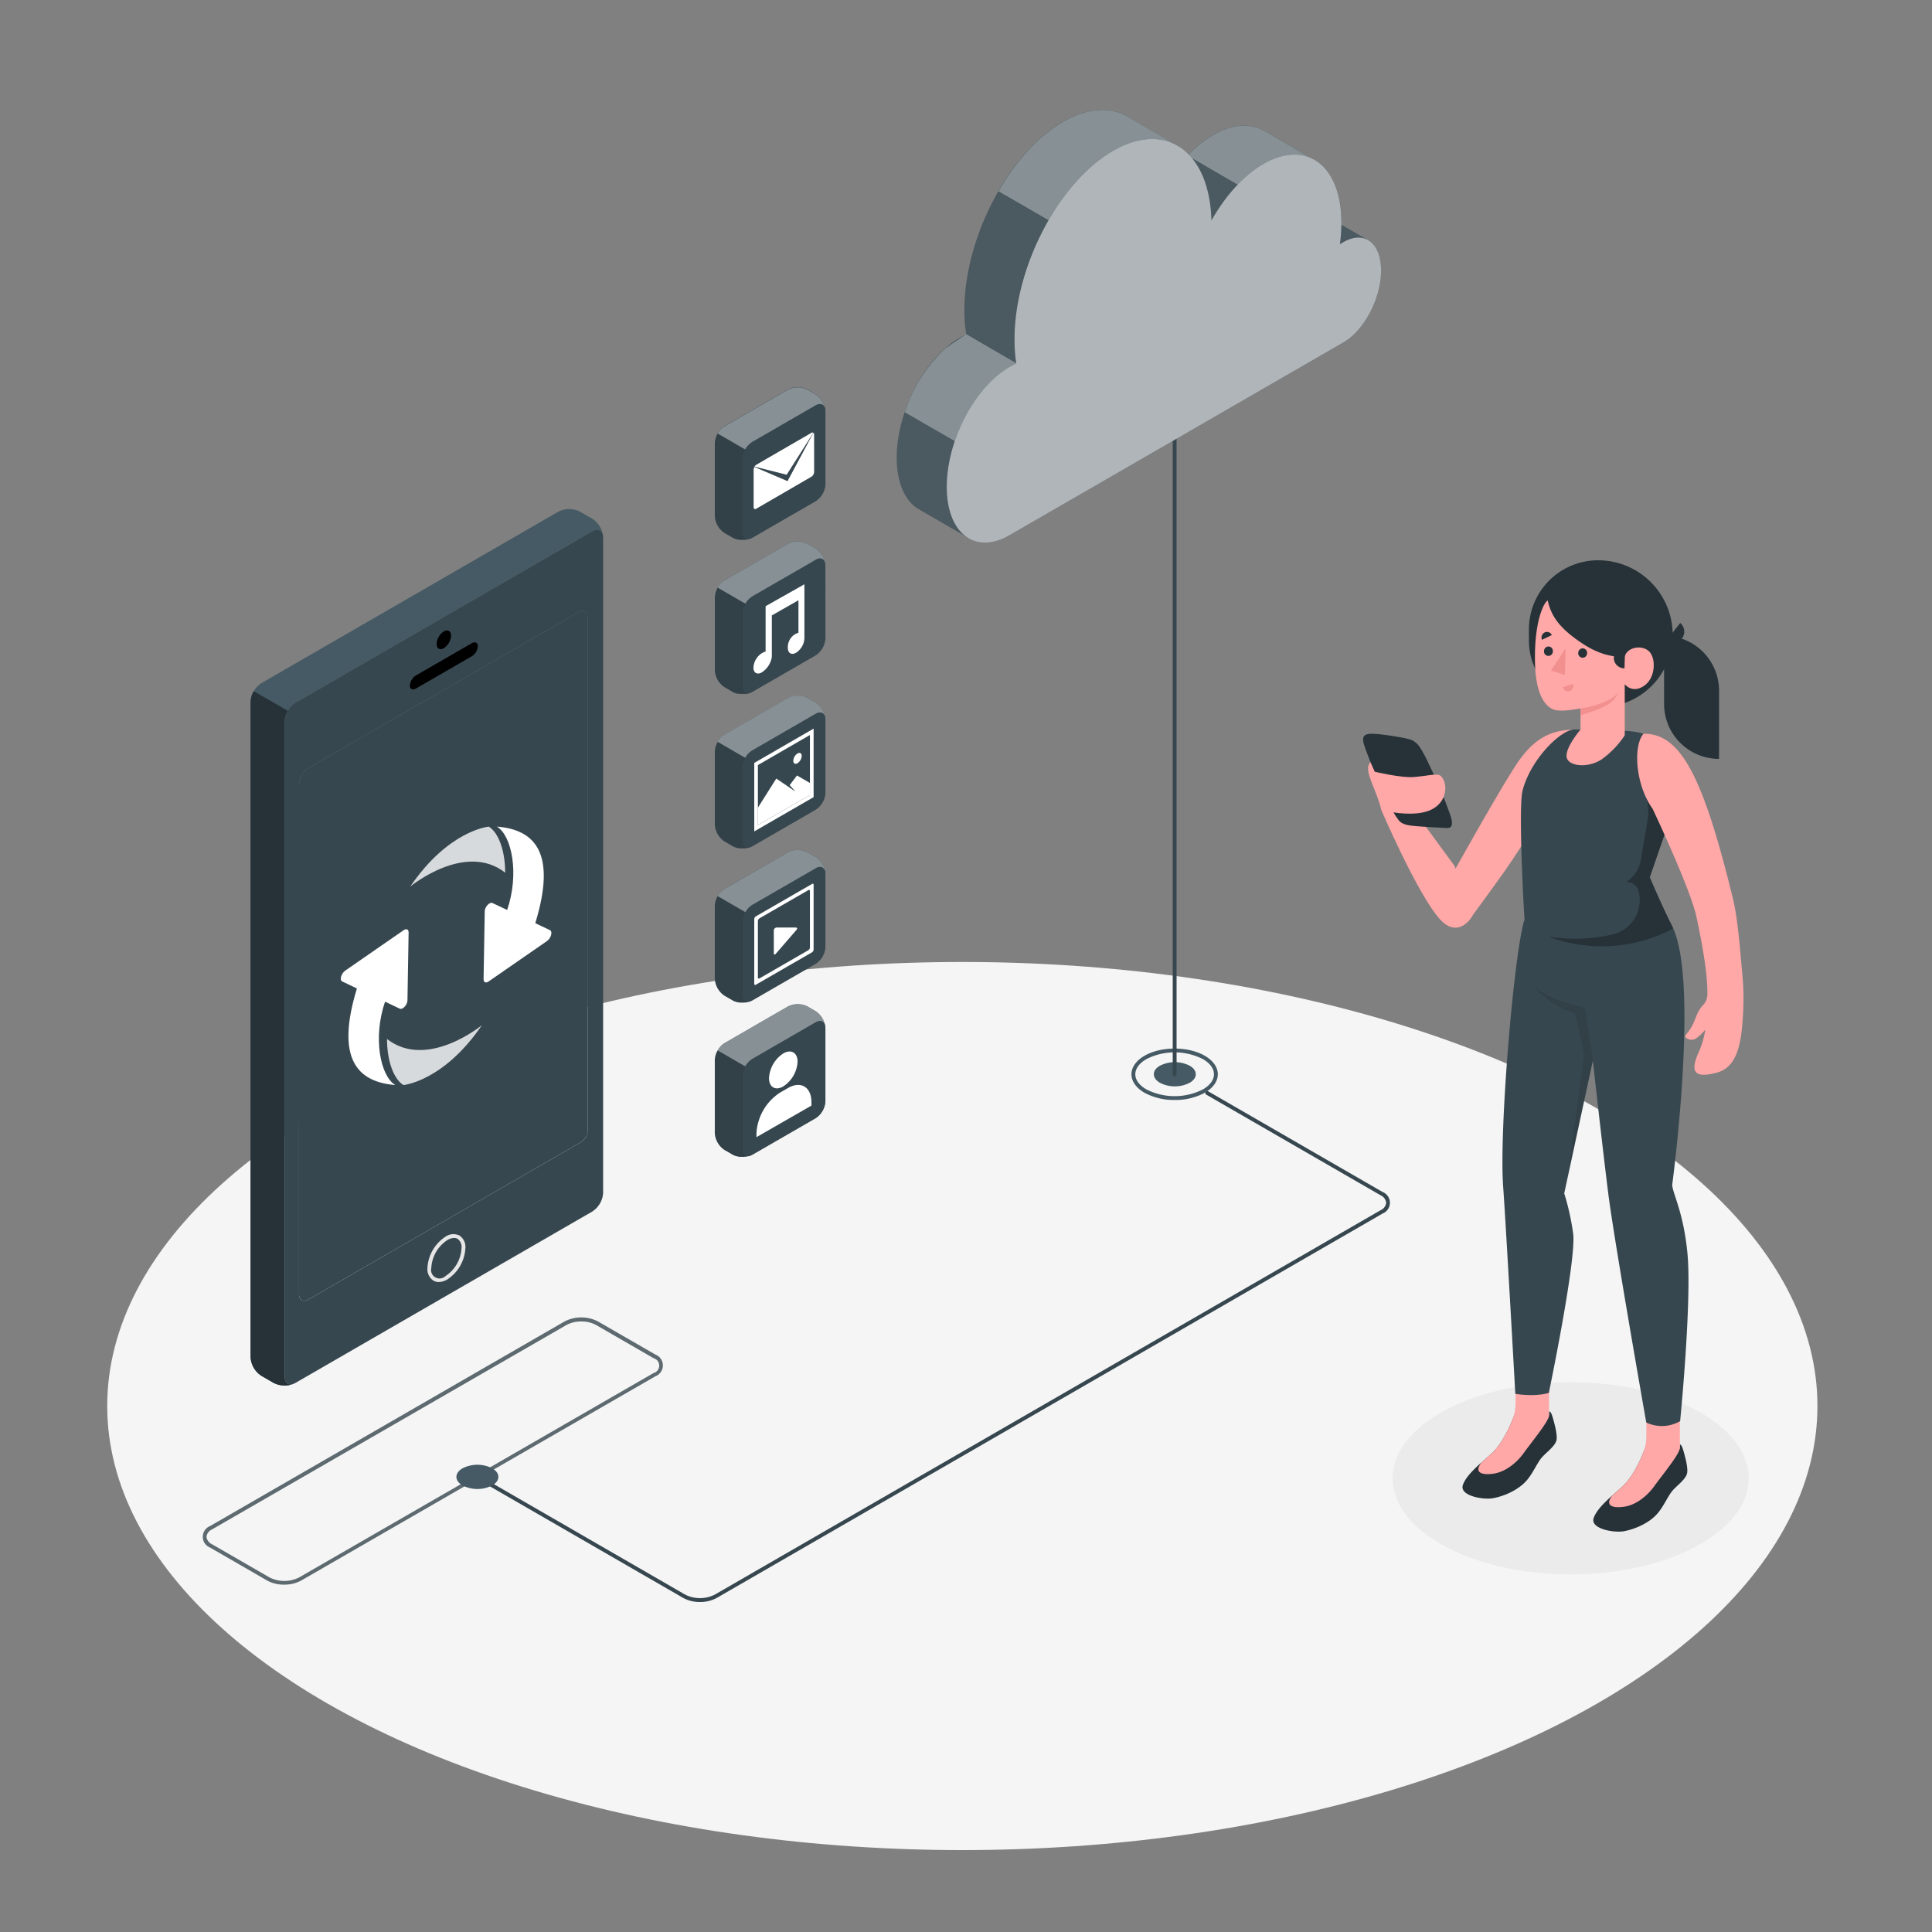 <svg xmlns="http://www.w3.org/2000/svg" viewBox="0 0 500 500"><rect x="0" y="0" width="500" height="500" fill="#808080" stroke="none"/><g id="freepik--Floor--inject-2"><ellipse id="freepik--floor--inject-2" cx="249.05" cy="363.88" rx="221.3" ry="114.92" style="fill:#f5f5f5"></ellipse></g><g id="freepik--Shadow--inject-2"><ellipse id="freepik--shadow--inject-2" cx="406.49" cy="382.59" rx="46.08" ry="24.86" style="fill:#ebebeb"></ellipse></g><g id="freepik--Lines--inject-2"><g id="freepik--lines--inject-2"><g style="opacity:0.8"><path d="M73.59,410.1a8.91,8.91,0,0,1-4.35-1l-14.85-8.58a3,3,0,0,1,0-5.59L146.09,342a9.43,9.43,0,0,1,8.68,0l14.86,8.57a3,3,0,0,1,0,5.6l-91.7,52.88A8.9,8.9,0,0,1,73.59,410.1ZM150.43,342a7.87,7.87,0,0,0-3.84.91l-91.7,52.89a2.41,2.41,0,0,0-1.45,1.93,2.43,2.43,0,0,0,1.45,1.93l14.85,8.57a8.51,8.51,0,0,0,7.69,0h0l91.7-52.88a2,2,0,0,0,0-3.86l-14.86-8.58A7.84,7.84,0,0,0,150.43,342Z" style="fill:#37474F"></path></g><path d="M181.15,414.6a8.88,8.88,0,0,1-4.34-1.06L123.3,382.65a.49.49,0,0,1-.18-.68.51.51,0,0,1,.68-.19l53.51,30.9a8.54,8.54,0,0,0,7.69,0L357.3,313.2a2.39,2.39,0,0,0,1.44-1.93,2.42,2.42,0,0,0-1.44-1.93l-45.16-26.07a.5.5,0,0,1,.5-.86l45.16,26.07a3,3,0,0,1,0,5.59L185.5,413.54A8.89,8.89,0,0,1,181.15,414.6Z" style="fill:#37474F"></path><path d="M300.2,280.23a8.45,8.45,0,0,0,7.68,0c2.12-1.22,2.12-3.21,0-4.43a8.52,8.52,0,0,0-7.68,0C298.08,277,298.08,279,300.2,280.23Z" style="fill:#455a64"></path><path d="M304,284.67a16,16,0,0,1-7.8-1.86h0c-2.18-1.26-3.38-3-3.38-4.79s1.2-3.54,3.38-4.79c4.3-2.49,11.3-2.48,15.6,0,2.17,1.25,3.37,3,3.37,4.79s-1.2,3.53-3.37,4.79A16,16,0,0,1,304,284.67Zm-7.3-2.73a16.12,16.12,0,0,0,14.6,0c1.85-1.07,2.87-2.46,2.87-3.92s-1-2.86-2.87-3.93a16.18,16.18,0,0,0-14.6,0c-1.86,1.07-2.88,2.47-2.88,3.93s1,2.85,2.88,3.92Z" style="fill:#455a64"></path><path d="M119.71,384.43a8.45,8.45,0,0,0,7.68,0c2.12-1.22,2.12-3.21,0-4.43a8.45,8.45,0,0,0-7.68,0C117.59,381.22,117.59,383.21,119.71,384.43Z" style="fill:#455a64"></path><path d="M304,278.52a.5.5,0,0,1-.5-.5V111.86a.5.5,0,0,1,.5-.5.51.51,0,0,1,.5.5V278A.51.51,0,0,1,304,278.52Z" style="fill:#37474F"></path></g></g><g id="freepik--Cloud--inject-2"><g id="freepik--cloud--inject-2"><path d="M354.32,62.3l-13-7.49h0c-1.74-1.16-4.06-1.15-6.63.33l-.93.54a39.66,39.66,0,0,0,.39-5.5,29.23,29.23,0,0,0-.85-7.26L340,41.29l-12.86-7.43h0c-3.53-2-8.14-1.85-13.18,1.06s-9.89,8.3-13.46,14.63A33.85,33.85,0,0,0,299,40l5.85-2.24-12.43-7.15h0c-4.55-3-10.64-2.95-17.35.92C261,39.68,249.58,61.48,249.58,80.26a39,39,0,0,0,.47,6.21l-1.76,1c-9,5.17-16.22,19-16.22,31h0c0,6.59,2.22,11.29,5.71,13.32h0l13,7.51,2.15-11,18.94-10.94L334.71,81.1c5.34-3.07,9.66-11.29,9.73-18.42L352,66.74Z" style="fill:#37474F"></path><path d="M354.32,62.3l-13-7.49h0c-1.74-1.16-4.06-1.15-6.63.33l-.93.54a39.66,39.66,0,0,0,.39-5.5,29.23,29.23,0,0,0-.85-7.26L340,41.29l-12.86-7.43h0c-3.53-2-8.14-1.85-13.18,1.06s-9.89,8.3-13.46,14.63A33.85,33.85,0,0,0,299,40l5.85-2.24-12.43-7.15h0c-4.55-3-10.64-2.95-17.35.92C261,39.68,249.58,61.48,249.58,80.26a39,39,0,0,0,.47,6.21l-1.76,1c-9,5.17-16.22,19-16.22,31h0c0,6.59,2.22,11.29,5.71,13.32h0l13,7.51,2.15-11,18.94-10.94L334.71,81.1c5.34-3.07,9.66-11.29,9.73-18.42L352,66.74Z" style="fill:#fff;opacity:0.1"></path><path d="M327.18,33.86h0c-3.53-2-8.14-1.85-13.18,1.06a30.59,30.59,0,0,0-6.65,5.34l16.59,9.64,9.87-4.48c-.13-.87-.29-1.71-.49-2.5L340,41.29Z" style="fill:#37474F"></path><path d="M299.58,42.07c-.17-.71-.36-1.4-.58-2.06L304,38.12l.58-.53-12.11-7h0c-4.55-3-10.64-2.95-17.35.92-6.39,3.69-12.22,10.2-16.7,18l20.16,11.63Z" style="fill:#37474F"></path><path d="M250.05,86.47l-5.34,3.62a39.47,39.47,0,0,0-10.56,16.6l15.18,8.76L263,94Z" style="fill:#37474F"></path><path d="M327.18,33.86h0c-3.53-2-8.14-1.85-13.18,1.06a30.59,30.59,0,0,0-6.65,5.34l16.59,9.64,9.87-4.48c-.13-.87-.29-1.71-.49-2.5L340,41.29Z" style="fill:#fff;opacity:0.4"></path><path d="M299.58,42.07c-.17-.71-.36-1.4-.58-2.06L304,38.12l.58-.53-12.11-7h0c-4.55-3-10.64-2.95-17.35.92-6.39,3.69-12.22,10.2-16.7,18l20.16,11.63Z" style="fill:#fff;opacity:0.4"></path><path d="M250.05,86.47l-5.34,3.62a39.47,39.47,0,0,0-10.56,16.6l15.18,8.76L263,94Z" style="fill:#fff;opacity:0.4"></path><path d="M347.69,62.65l-.93.54a39.8,39.8,0,0,0,.39-5.51c0-14.85-9-21.68-20.18-15.25-5.17,3-9.88,8.3-13.45,14.62-.5-17.89-11.71-25.95-25.47-18C274,47.17,262.56,69,262.56,87.75A39.21,39.21,0,0,0,263,94l-1.76,1c-9,5.17-16.22,19-16.22,31h0c0,11.95,7.26,17.7,16.22,12.52l23.59-13.61h0L347.69,88.6c5.38-3.1,9.73-11.43,9.73-18.59h0C357.42,62.84,353.07,59.55,347.69,62.65Z" style="fill:#37474F"></path><path d="M347.69,62.65l-.93.54a39.8,39.8,0,0,0,.39-5.51c0-14.85-9-21.68-20.18-15.25-5.17,3-9.88,8.3-13.45,14.62-.5-17.89-11.71-25.95-25.47-18C274,47.17,262.56,69,262.56,87.75A39.21,39.21,0,0,0,263,94l-1.76,1c-9,5.17-16.22,19-16.22,31h0c0,11.95,7.26,17.7,16.22,12.52l23.59-13.61h0L347.69,88.6c5.38-3.1,9.73-11.43,9.73-18.59h0C357.42,62.84,353.07,59.55,347.69,62.65Z" style="fill:#fff;opacity:0.6"></path></g></g><g id="freepik--Device--inject-2"><g id="freepik--device--inject-2"><path d="M156.06,138.66c-.2-1.45-1.37-2-2.77-1.17L76.44,181.86a6.18,6.18,0,0,0-2.79,4.84V356.29c0,1.65,1.06,2.39,2.44,1.79a6.26,6.26,0,0,1-5.24-.17l-3.2-1.85a6.14,6.14,0,0,1-2.8-4.84V181.64a6.17,6.17,0,0,1,2.8-4.85l76.85-44.37a6.12,6.12,0,0,1,5.59,0l3.2,1.84A6.24,6.24,0,0,1,156.06,138.66Z" style="fill:#455a64"></path><path d="M153.29,137.49,76.44,181.86a6.18,6.18,0,0,0-2.79,4.84V356.29c0,1.78,1.25,2.51,2.79,1.62l76.85-44.37a6.19,6.19,0,0,0,2.8-4.84V139.11C156.09,137.32,154.83,136.6,153.29,137.49Zm-1.23,155.24c0,1.52-1.07,2.49-2.39,3.25L79.79,336.33c-1.32.76-2.4.14-2.4-1.39v-132a5.32,5.32,0,0,1,2.4-4.15l69.88-40.34c1.32-.77,2.39-.14,2.39,1.38Z" style="fill:#37474f"></path><path d="M76.09,358.08a6.26,6.26,0,0,1-5.24-.17l-3.2-1.85a6.15,6.15,0,0,1-2.8-4.84V181.64a5.71,5.71,0,0,1,.82-2.77l8.8,5.08a5.7,5.7,0,0,0-.82,2.75V356.29C73.65,357.94,74.71,358.68,76.09,358.08Z" style="fill:#263238"></path><path d="M114.87,163.41c1-.59,1.87-.11,1.87,1.09a4.15,4.15,0,0,1-1.87,3.24c-1,.6-1.88.11-1.88-1.08A4.14,4.14,0,0,1,114.87,163.41Z"></path><path d="M113.56,331.79a2.69,2.69,0,0,1-1.4-.37,3.57,3.57,0,0,1-1.54-3.29,10.32,10.32,0,0,1,4.66-8.07,3.59,3.59,0,0,1,3.62-.31,3.55,3.55,0,0,1,1.54,3.29,10.3,10.3,0,0,1-4.66,8.07A4.47,4.47,0,0,1,113.56,331.79Zm3.94-11.4a3.49,3.49,0,0,0-1.72.54h0a9.2,9.2,0,0,0-4.16,7.2,2.2,2.2,0,0,0,3.66,2.12,9.21,9.21,0,0,0,4.16-7.21,2.62,2.62,0,0,0-1-2.42A1.7,1.7,0,0,0,117.5,320.39Z" style="fill:#e6e6e6"></path><path d="M107.63,174.81l14.47-8.35c.86-.5,1.56-.15,1.56.79a3.34,3.34,0,0,1-1.56,2.59l-14.47,8.36c-.86.49-1.56.14-1.56-.79A3.36,3.36,0,0,1,107.63,174.81Z"></path><path d="M152.06,292.73c0,1.52-1.07,2.49-2.39,3.25L79.79,336.33c-1.32.76-2.4.14-2.4-1.39v-132a5.32,5.32,0,0,1,2.4-4.15l69.88-40.34c1.32-.77,2.39-.14,2.39,1.38Z" style="fill:#37474F"></path><path d="M142.33,240.72l-3.8-1.8c5.58-18.2-.08-24.2-9.92-25,3.87,2.38,5.84,12.25,2.64,21.58l-3.8-1.8c-.74-.35-2,1-2,2.15l-.3,17.56c0,.81.57,1.09,1.27.61l15.17-10.5C142.63,242.77,143.07,241.08,142.33,240.72Z" style="fill:#fff"></path><path d="M130.74,225.84c0-5.66-1.73-10.37-4.24-11.91,0,0-10.36.89-20.32,15.5C106.18,229.43,120.35,217.73,130.74,225.84Z" style="fill:#fff;opacity:0.8"></path><path d="M88.57,254l3.8,1.81c-5.58,18.2.09,24.2,9.92,25-3.87-2.38-5.84-12.24-2.64-21.58l3.8,1.81c.74.35,2-1,2-2.15l.3-17.57c0-.8-.57-1.08-1.27-.6l-15.17,10.5C88.27,252,87.83,253.66,88.57,254Z" style="fill:#fff"></path><path d="M100.16,268.89c0,5.67,1.73,10.37,4.24,11.92,0,0,10.36-.9,20.32-15.5C124.72,265.31,110.55,277,100.16,268.89Z" style="fill:#fff;opacity:0.8"></path></g></g><g id="freepik--Icons--inject-2"><g id="freepik--Video--inject-2"><path d="M213.61,226.15a5.61,5.61,0,0,0-2.55-4.4L209,220.56a5.61,5.61,0,0,0-5.08,0L187.54,230a5.65,5.65,0,0,0-2.55,4.4v18.91a5.64,5.64,0,0,0,2.55,4.41l2.06,1.19a3.32,3.32,0,0,0,.54.25l.22.07c.12,0,.24.09.37.12l.3.06.32.05.36,0,.26,0h.62a3.75,3.75,0,0,0,.47-.05l.12,0a4,4,0,0,0,.5-.11l.07,0a4.62,4.62,0,0,0,.94-.38l16.37-9.45a5.62,5.62,0,0,0,2.55-4.41Z" style="fill:#37474F"></path><path d="M213.61,226.14V245a5.61,5.61,0,0,1-2.55,4.41l-16.37,9.45a3.14,3.14,0,0,1-.62.27h0l-.17.05h-.17c-.92.11-1.58-.56-1.58-1.79V238.53a5.6,5.6,0,0,1,2.54-4.4l16.37-9.46c1.28-.73,2.33-.26,2.51,1,0-.13,0-.26-.07-.4A4,4,0,0,1,213.61,226.14Z" style="fill:#37474F"></path><path d="M195.2,237.82v16.79c0,.27.18.37.4.24l14.55-8.39a.94.94,0,0,0,.41-.71V229c0-.26-.19-.36-.41-.23l-14.55,8.39A.91.91,0,0,0,195.2,237.82Zm14,8.09-12.65,7.3c-.23.13-.41,0-.41-.23V238.37a.9.9,0,0,1,.41-.71l12.65-7.3c.23-.13.41,0,.41.23V245.2A.9.9,0,0,1,209.2,245.91Z" style="fill:#fff"></path><path d="M213.57,225.72c-.18-1.3-1.24-1.77-2.5-1l-16.38,9.45a5.23,5.23,0,0,0-1.8,1.9l-7.15-4.13a5.23,5.23,0,0,1,1.8-1.9l16.37-9.45a5.55,5.55,0,0,1,5.08,0l2.08,1.19A5.7,5.7,0,0,1,213.57,225.72Z" style="fill:#fff;opacity:0.4"></path><path d="M194.23,259.13l-.16.06-.37.11a4.79,4.79,0,0,1-1,.2h0a4.07,4.07,0,0,1-.5,0,5.2,5.2,0,0,1-2.55-.61l-2.06-1.19a5.65,5.65,0,0,1-2.55-4.41v-18.9a4.76,4.76,0,0,1,.31-1.58,5.8,5.8,0,0,1,.27-.62l.17-.31,7.15,4.13a5.19,5.19,0,0,0-.74,2.51v18.9c0,1.23.65,1.9,1.58,1.8l.16,0Z" style="opacity:0.1"></path><path d="M200.26,240.83v5.82c0,.43.23.52.51.19l5.37-6.2c.29-.33.17-.6-.27-.6h-4.82A.79.79,0,0,0,200.26,240.83Z" style="fill:#fff"></path></g><g id="freepik--Messages--inject-2"><path d="M213.61,106.39a5.61,5.61,0,0,0-2.55-4.4L209,100.8a5.61,5.61,0,0,0-5.08,0l-16.37,9.45a5.65,5.65,0,0,0-2.55,4.4v18.91a5.61,5.61,0,0,0,2.55,4.4l2.06,1.2a3.32,3.32,0,0,0,.54.25l.22.07.37.12.3.05a3,3,0,0,0,.32.06l.36,0,.26,0h.62l.47-.05.12,0,.5-.11.07,0a4.62,4.62,0,0,0,.94-.38l16.37-9.46a5.61,5.61,0,0,0,2.55-4.4Z" style="fill:#37474F"></path><path d="M213.57,106c-.18-1.3-1.24-1.77-2.5-1l-16.38,9.45a5.23,5.23,0,0,0-1.8,1.9l-7.15-4.13a5.23,5.23,0,0,1,1.8-1.9l16.37-9.45a5.61,5.61,0,0,1,5.08,0l2.08,1.19A5.7,5.7,0,0,1,213.57,106Z" style="fill:#fff;opacity:0.4"></path><path d="M213.61,106.38v18.9a5.61,5.61,0,0,1-2.55,4.41l-16.37,9.45a3.14,3.14,0,0,1-.62.27h0l-.17,0-.17,0c-.92.11-1.58-.56-1.58-1.79V118.77a5.15,5.15,0,0,1,.74-2.5,5.27,5.27,0,0,1,1.8-1.91l16.37-9.45c1.28-.74,2.33-.26,2.51,1,0-.13,0-.26-.07-.4A4,4,0,0,1,213.61,106.38Z" style="fill:#37474F"></path><path d="M210.5,112a.48.48,0,0,0-.48,0l-14.29,8.28a1.51,1.51,0,0,0-.46.48l8.31,2.1Z" style="fill:#fff"></path><path d="M203.81,124.52l-8.55-3.67a1.4,1.4,0,0,0-.22.71v9.69c0,.45.31.63.69.4L210,123.37a1.54,1.54,0,0,0,.69-1.21v-9.69a.5.5,0,0,0-.19-.44Z" style="fill:#fff"></path><path d="M194.23,139.37l-.16.06-.37.11a4.79,4.79,0,0,1-1,.2s0,0,0,0a4.07,4.07,0,0,1-.5,0,5.2,5.2,0,0,1-2.55-.61L187.54,138a5.67,5.67,0,0,1-2.55-4.41V114.65a4.76,4.76,0,0,1,.31-1.57,5.8,5.8,0,0,1,.27-.62l.17-.31,7.15,4.13a5.18,5.18,0,0,0-.74,2.5v18.91c0,1.23.65,1.9,1.58,1.8l.16,0Z" style="opacity:0.1"></path></g><g id="freepik--Music--inject-2"><path d="M213.61,146.31a5.61,5.61,0,0,0-2.55-4.4L209,140.72a5.61,5.61,0,0,0-5.08,0l-16.37,9.45a5.65,5.65,0,0,0-2.55,4.4v18.91a5.61,5.61,0,0,0,2.55,4.4l2.06,1.2a3.32,3.32,0,0,0,.54.25l.22.07.37.12.3,0a3,3,0,0,0,.32.06c.12,0,.24,0,.36,0l.26,0h.62l.47,0,.12,0,.5-.11.07,0a4.62,4.62,0,0,0,.94-.38l16.37-9.46a5.61,5.61,0,0,0,2.55-4.4Z" style="fill:#37474F"></path><path d="M213.57,145.88c-.18-1.3-1.24-1.77-2.5-1l-16.38,9.45a5.16,5.16,0,0,0-1.8,1.9l-7.15-4.13a5.16,5.16,0,0,1,1.8-1.9l16.37-9.45a5.55,5.55,0,0,1,5.08,0l2.08,1.19A5.7,5.7,0,0,1,213.57,145.88Z" style="fill:#fff;opacity:0.4"></path><path d="M198.14,156.88v11.73a4.2,4.2,0,0,0-1,.45,4.73,4.73,0,0,0-2.15,3.72c0,1.37,1,1.92,2.15,1.24a5.83,5.83,0,0,0,2.61-4V159.27l6.89-3.93v8.42a4.2,4.2,0,0,0-1,.45,3.92,3.92,0,0,0-1.75,3.47c0,1.37,1,1.93,2.14,1.24a4.73,4.73,0,0,0,2.15-3.71h0v-14Z" style="fill:#fff"></path><path d="M194.23,179.29l-.16.06-.37.11a4.79,4.79,0,0,1-1,.2h0a4.07,4.07,0,0,1-.5,0,5.2,5.2,0,0,1-2.55-.61l-2.06-1.19a5.67,5.67,0,0,1-2.55-4.41V154.57a4.76,4.76,0,0,1,.31-1.57,5.8,5.8,0,0,1,.27-.62l.17-.31,7.15,4.13a5.18,5.18,0,0,0-.74,2.5v18.91c0,1.23.65,1.9,1.58,1.8l.16,0Z" style="opacity:0.1"></path></g><g id="freepik--Image--inject-2"><path d="M213.61,186.23a5.61,5.61,0,0,0-2.55-4.4L209,180.64a5.61,5.61,0,0,0-5.08,0l-16.37,9.45a5.65,5.65,0,0,0-2.55,4.4V213.4a5.61,5.61,0,0,0,2.55,4.4l2.06,1.2a3.32,3.32,0,0,0,.54.25l.22.07.37.12.3.05a3,3,0,0,0,.32.06l.36,0,.26,0h.62l.47-.05.12,0,.5-.11.07,0a4.62,4.62,0,0,0,.94-.38l16.37-9.46a5.61,5.61,0,0,0,2.55-4.4Z" style="fill:#37474F"></path><path d="M213.57,185.8c-.18-1.3-1.24-1.77-2.5-1l-16.38,9.45a5.23,5.23,0,0,0-1.8,1.9L185.74,192a5.23,5.23,0,0,1,1.8-1.9l16.37-9.45a5.55,5.55,0,0,1,5.08,0l2.08,1.19A5.7,5.7,0,0,1,213.57,185.8Z" style="fill:#fff;opacity:0.4"></path><path d="M213.61,186.22v18.91a5.62,5.62,0,0,1-2.55,4.41L194.69,219a3.12,3.12,0,0,1-.62.26h0l-.17.05-.17,0c-.92.1-1.58-.57-1.58-1.8v-18.9a5.19,5.19,0,0,1,.74-2.51,5.32,5.32,0,0,1,1.8-1.9l16.37-9.45c1.28-.74,2.33-.27,2.51,1,0-.13,0-.27-.07-.4A4,4,0,0,1,213.61,186.22Z" style="fill:#37474F"></path><path d="M195.2,197.44v17.73l15.36-8.87V188.57Zm14.41,8.32-13.47,7.77V198l13.47-7.78Z" style="fill:#fff"></path><polygon points="196.14 213.53 196.14 209.03 200.9 201.49 205.85 204.85 204.36 203.2 206.26 200.69 209.61 202.64 209.61 205.76 196.14 213.53" style="fill:#fff"></polygon><path d="M206.39,195c.6-.35,1.09-.07,1.09.63a2.43,2.43,0,0,1-1.09,1.89c-.6.34-1.09.06-1.09-.63A2.41,2.41,0,0,1,206.39,195Z" style="fill:#fff"></path><path d="M194.23,219.21l-.16.06-.37.11a4.79,4.79,0,0,1-1,.2s0,0,0,0a4.07,4.07,0,0,1-.5,0,5.2,5.2,0,0,1-2.55-.61l-2.06-1.19A5.67,5.67,0,0,1,185,213.4V194.49a4.76,4.76,0,0,1,.31-1.57,5.8,5.8,0,0,1,.27-.62l.17-.31,7.15,4.13a5.18,5.18,0,0,0-.74,2.5v18.91c0,1.23.65,1.9,1.58,1.8l.16,0Z" style="opacity:0.1"></path></g><g id="freepik--Contacts--inject-2"><path d="M213.61,266.07a5.61,5.61,0,0,0-2.55-4.4l-2.07-1.2a5.61,5.61,0,0,0-5.08,0l-16.37,9.46a5.08,5.08,0,0,0-1.8,1.9,5.17,5.17,0,0,0-.75,2.5v18.91a5.61,5.61,0,0,0,2.55,4.4l2.06,1.19a4.49,4.49,0,0,0,.54.26l.22.07.37.11c.1,0,.2,0,.3.06l.32.05.36,0h.88l.47-.05.12,0,.5-.1.07,0a4.13,4.13,0,0,0,.94-.39l16.37-9.45a5.61,5.61,0,0,0,2.55-4.4Z" style="fill:#37474F"></path><path d="M213.57,265.64c-.18-1.3-1.24-1.77-2.5-1l-16.38,9.46a5.08,5.08,0,0,0-1.8,1.9l-7.15-4.13a5.08,5.08,0,0,1,1.8-1.9l16.37-9.46a5.61,5.61,0,0,1,5.08,0l2.08,1.2A5.68,5.68,0,0,1,213.57,265.64Z" style="fill:#fff;opacity:0.4"></path><path d="M213.61,266.06V285a5.61,5.61,0,0,1-2.55,4.4l-16.37,9.45a3.14,3.14,0,0,1-.62.27h0l-.17.05-.17,0c-.92.1-1.58-.57-1.58-1.8V278.45a5.6,5.6,0,0,1,2.54-4.4l16.37-9.46c1.28-.73,2.33-.26,2.51,1,0-.13,0-.26-.07-.4A4,4,0,0,1,213.61,266.06Z" style="fill:#37474F"></path><path d="M202.71,272.63c2-1.17,3.7-.22,3.7,2.14a8.15,8.15,0,0,1-3.7,6.39c-2,1.18-3.69.23-3.69-2.13A8.18,8.18,0,0,1,202.71,272.63Z" style="fill:#fff"></path><path d="M210,285.23c0-3.87-2.72-5.59-6.07-3.65l-2.09,1.21a13.41,13.41,0,0,0-6.07,10.51v1L210,286.13Z" style="fill:#fff"></path><path d="M194.23,299a.44.44,0,0,1-.16.06l-.37.12a5.54,5.54,0,0,1-1,.2h0l-.5,0a5.31,5.31,0,0,1-2.55-.6l-2.06-1.2a5.63,5.63,0,0,1-2.55-4.4V274.33a4.81,4.81,0,0,1,.31-1.58c.08-.21.17-.42.27-.62l.17-.3,7.15,4.13a5.15,5.15,0,0,0-.74,2.5v18.91c0,1.23.65,1.9,1.58,1.8l.16,0A1.46,1.46,0,0,0,194.23,299Z" style="opacity:0.1"></path></g></g><g id="freepik--Character--inject-2"><g id="freepik--character--inject-2"><path d="M412.94,183h1.3a18.65,18.65,0,0,0,18.65-18.65h0A19.31,19.31,0,0,0,413.59,145h0a17.91,17.91,0,0,0-17.91,17.91v2.79A17.26,17.26,0,0,0,412.94,183Z" style="fill:#263238"></path><path d="M444.89,196.4h0a14.23,14.23,0,0,1-14.23-14.22V164.53h0a14.23,14.23,0,0,1,14.23,14.23Z" style="fill:#263238"></path><path d="M381.19,236.71c-1.12,2.27-4.48,5.58-8.43,1.31-5.77-6.23-15.27-28.37-15.27-28.37l6.25-2.89,12.73,17.39,4.72,12.56" style="fill:#ffa8a7"></path><path d="M392.33,198c-4.95,7.54-17.62,30.36-17.62,30.36l5.15,10.23s6.16-8.36,9.4-12.95c3.75-5.3,10.11-15.5,10.11-15.5s-.75-15.23,2.39-17.89a18.28,18.28,0,0,1,5.78-3.46C402.55,189,397.58,189.94,392.33,198Z" style="fill:#ffa8a7"></path><path d="M368.78,195.65c-1.66-3.09-2.07-3.23-3-3.91s-7.05-1.58-9.56-1.79c-2.95-.25-4,.29-3.18,2.84,1.76,5.44,7.09,17,8.29,18.58.78,1,.94,2,4.26,2.35,3.11.3,7,.47,8.15.54s2.73.35,1.7-3A112,112,0,0,0,370.86,200C369.58,197.26,368.78,195.65,368.78,195.65Z" style="fill:#263238"></path><path d="M357.49,209.65c-1.24-5.46-4.87-10.5-2.82-12.35l1.1,2.42s6.8,1.63,10.08,1.38,6-1,6.86-.4c1.91,1.34,2.45,7.06-3,9.14C365.07,211.6,357.49,209.65,357.49,209.65Z" style="fill:#ffa8a7"></path><path d="M426.07,375.09v-1.24c-.49,1.45-2.76,7.72-6.21,10.86-2.73,2.5-6.47,5.38-7.42,8.16s5.2,3.87,7.76,3.42c3-.53,6.81-2.21,8.91-4.78,1.47-1.81,2.4-3.95,3.45-5.38s3.48-3,4-4.65c.32-.9-.05-2.88-.49-4.55s-.84-3.23-1.36-3.08c0,.19,0,.94,0,.94a6.84,6.84,0,0,1-4.34,1.47C429.14,376.31,426.06,376.06,426.07,375.09Z" style="fill:#263238"></path><path d="M417.39,386.91c.85-.76,1.7-1.5,2.47-2.21,2.41-2.19,4.24-5.91,5.3-8.45a11.94,11.94,0,0,0,.91-4.57v-4.95h8.68v8.06h0V375l-.05,0c-.42,1.81-4.4,6.6-6.66,9.73-1.52,2.1-4.4,4.77-7.84,5.23C416.93,390.41,415.27,389.38,417.39,386.91Z" style="fill:#ffa8a7"></path><path d="M392.22,366.53v-1.24c-.49,1.46-2.76,7.73-6.2,10.87-2.74,2.49-6.48,5.38-7.43,8.16s5.2,3.87,7.76,3.42c3-.53,6.81-2.22,8.91-4.79,1.47-1.81,2.4-3.95,3.45-5.37s3.48-3,4.05-4.65c.31-.91-.06-2.89-.5-4.56s-.84-3.22-1.36-3.08c0,.19,0,.95,0,.95a6.9,6.9,0,0,1-4.34,1.47C395.29,367.75,392.21,367.5,392.22,366.53Z" style="fill:#263238"></path><path d="M383.54,378.35l2.48-2.2c2.4-2.2,4.23-5.92,5.29-8.46a11.89,11.89,0,0,0,.91-4.56v-4.95h8.68v8.05h0v.22l0,0c-.42,1.8-4.4,6.6-6.66,9.73-1.52,2.09-4.4,4.76-7.84,5.22C383.08,381.86,381.42,380.83,383.54,378.35Z" style="fill:#ffa8a7"></path><path d="M433,240.22c6.73,14.7-.24,66.46-.24,66.46.2,2.38,2.92,7.08,3.94,17.57,1.2,12.4-1.88,43.54-1.88,43.54a9.42,9.42,0,0,1-8.77.35s-8.27-46.9-9.83-59.23c-1.36-10.76-4-34.42-4-34.42l-7.4,34.36a63.74,63.74,0,0,1,2.34,10.62c.7,7.26-6.32,41-6.32,41s-3,1.1-8.68.26c0,0-2.49-44.81-3.14-53.54-1.1-14.67,2.79-60.45,5.49-69.14Z" style="fill:#37474F"></path><path d="M412.28,274.49l-2.19-13.64s-9.24-1.92-13.43-5.86c0,0,4.4,5.47,10.93,7.26L410,272.76l-4.28,31.82Z" style="opacity:0.1"></path><path d="M421.15,189.17h0c8.63.6,9.23,4.76,11.39,9.32a14.8,14.8,0,0,1,.41,11.12l-6,17.38s2.81,6.81,6.08,13.23c-15.09,8.42-33.92,4-38.45-2.15-.2-1.3-1.67-29-.55-33.43,2.08-8.18,10.16-16.15,13.73-15.86Z" style="fill:#37474f"></path><path d="M434.84,161.23l-3.47,4.37a2.7,2.7,0,0,0,3.9-.34A2.93,2.93,0,0,0,434.84,161.23Z" style="fill:#263238"></path><path d="M400.55,155.4c-1,.5-3.54,5.41-3.29,16.16.21,9.11,3.16,11.36,4.65,12s4.34.26,7.12-.21v5.47s-3.84,4.47-3.6,7,5.55,3.1,9.15.65a23.41,23.41,0,0,0,5.9-6.17V177.06s1.87,2.5,4.94.47,3.19-7.09,1.41-8.9-5.64-1.24-6.35,1.26c0,0-4.51.8-10.55-3.09C403.41,162.6,401.4,159.26,400.55,155.4Z" style="fill:#ffa8a7"></path><path d="M399.06,165.58l2.55-1.21a1.36,1.36,0,0,0-1.84-.7A1.48,1.48,0,0,0,399.06,165.58Z" style="fill:#263238"></path><path d="M409.6,164.78l2.38,1.5a1.35,1.35,0,0,0-.39-1.93A1.48,1.48,0,0,0,409.6,164.78Z" style="fill:#263238"></path><path d="M420.58,167.38l-.16,5.58a2.7,2.7,0,0,1-2.76-2.78A2.93,2.93,0,0,1,420.58,167.38Z" style="fill:#263238"></path><path d="M408.45,168.92a1.15,1.15,0,1,0,2.29.11,1.16,1.16,0,0,0-1.08-1.24A1.18,1.18,0,0,0,408.45,168.92Z" style="fill:#263238"></path><path d="M407.13,177l-2.66.85a1.37,1.37,0,0,0,1.73,1A1.46,1.46,0,0,0,407.13,177Z" style="fill:#f28f8f"></path><path d="M399.59,168.45a1.15,1.15,0,1,0,2.29.1,1.16,1.16,0,0,0-1.08-1.24A1.19,1.19,0,0,0,399.59,168.45Z" style="fill:#263238"></path><polygon points="405.19 167.79 405.01 174.69 401.38 173.56 405.19 167.79" style="fill:#f28f8f"></polygon><path d="M409,183.36c2.93-.38,9-2.11,9.9-4.5a6.18,6.18,0,0,1-2.11,3c-1.81,1.54-7.79,3.28-7.79,3.28Z" style="fill:#f28f8f"></path><path d="M417.29,241.85a9.1,9.1,0,0,0,6.79-11.1,3.78,3.78,0,0,0-.15-.47,3,3,0,0,0-3.06-2h0a8.77,8.77,0,0,0,3.77-5.62l1.84-10.9a12.62,12.62,0,0,0-.47-5.28l6.07-7s.43.31,1.12.78a15.19,15.19,0,0,1-.25,9.4l-6,17.38s2.81,6.81,6.08,13.23a39,39,0,0,1-32.23,2.14A44,44,0,0,0,417.29,241.85Z" style="fill:#263238"></path><path d="M448.46,232.46c-7.83-32-13.63-42.69-23.14-42.56-2.77,3.32-2,13.34,2.38,19.43,0,0,9.79,20.64,11.35,28,1.37,6.45,2.92,14.56,2.82,20.1a4,4,0,0,1-1.08,2.64c-1.79,1.94-1.8,3.5-3,5.64-.91,1.68-1.9,2.3-1.62,2.68a2.16,2.16,0,0,0,2.94.22,11,11,0,0,0,2.22-2.14,22.11,22.11,0,0,1-1.76,5.94c-2,4.53-1.52,6.84,4.59,5.23,3.83-1,6.24-4.2,6.81-13.41a69.58,69.58,0,0,0,.1-10.19C450.31,245.28,449.72,237.61,448.46,232.46Z" style="fill:#ffa8a7"></path></g></g></svg>